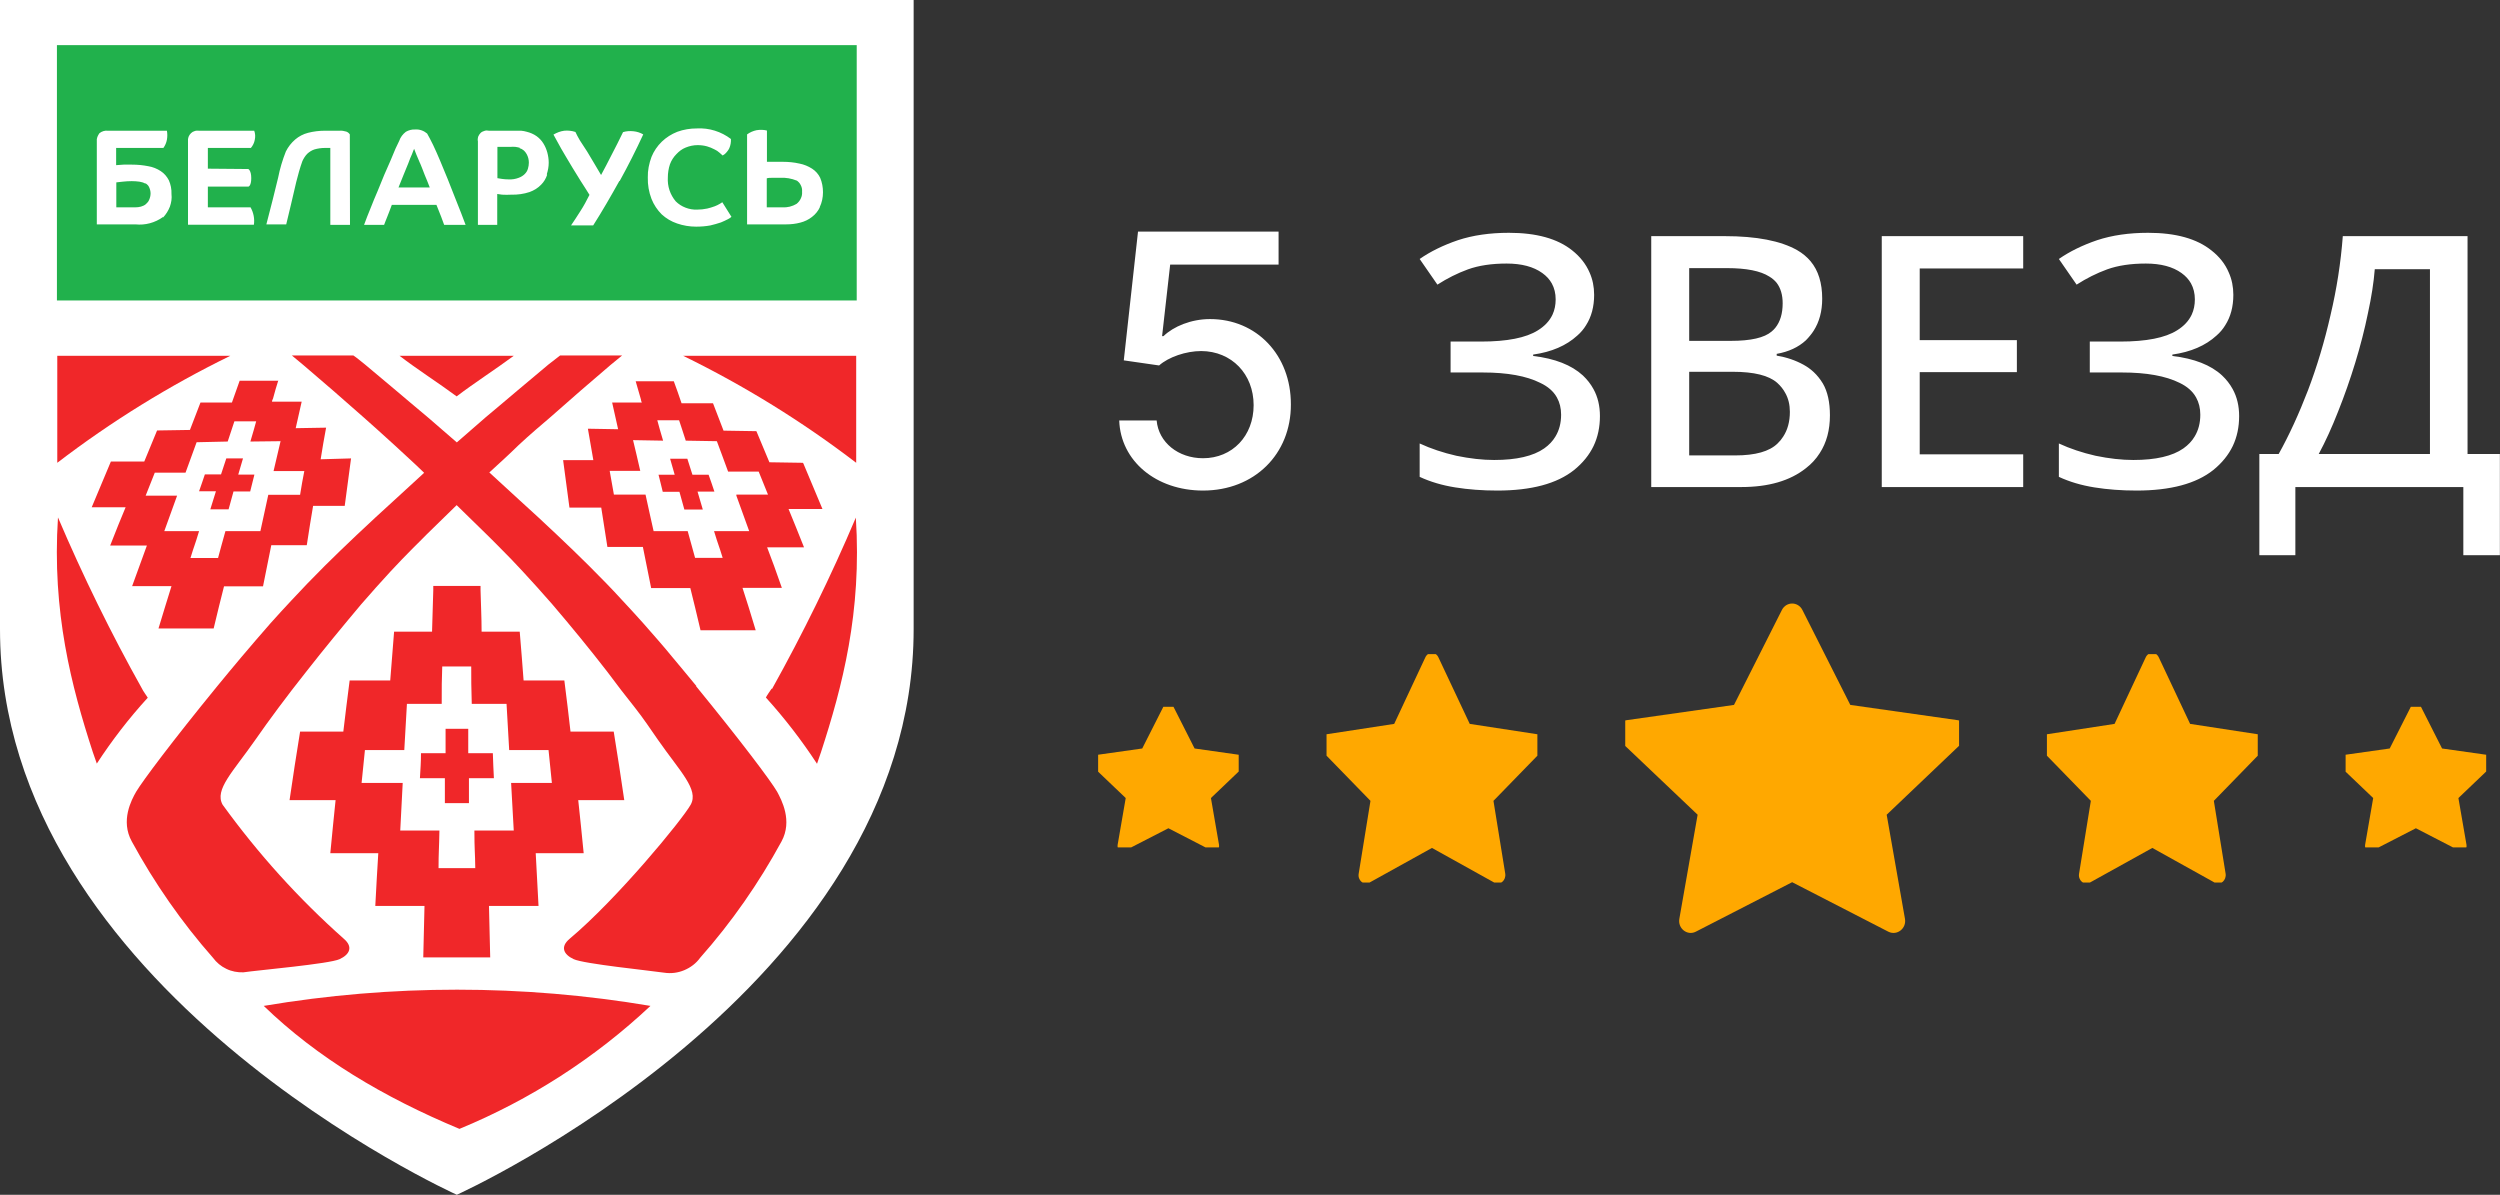 <svg width="142.287" height="68" viewBox="0 0 142.287 68" fill="none" xmlns="http://www.w3.org/2000/svg" xmlns:xlink="http://www.w3.org/1999/xlink">
	<rect x="0" y="0" width="142.287" height="68" fill="#333333" stroke="none"/>
	<desc>
			Created with Pixso.
	</desc>
	<defs>
		<clipPath id="clip192_6767">
			<rect id="StarFill" rx="-0.5" width="19" height="19" transform="translate(92.5 34.228)" fill="white" fill-opacity="0"/>
		</clipPath>
		<clipPath id="clip192_6769">
			<rect id="StarFill" rx="-0.5" width="12" height="13" transform="translate(75.5 37.228)" fill="white" fill-opacity="0"/>
		</clipPath>
		<clipPath id="clip192_6771">
			<rect id="StarFill" rx="-0.5" width="8" height="8" transform="translate(62.5 40.228)" fill="white" fill-opacity="0"/>
		</clipPath>
		<clipPath id="clip192_6773">
			<rect id="StarFill" rx="-0.5" width="12" height="13" transform="translate(116.5 37.228)" fill="white" fill-opacity="0"/>
		</clipPath>
		<clipPath id="clip192_6775">
			<rect id="StarFill" rx="-0.5" width="8" height="8" transform="translate(133.5 40.228)" fill="white" fill-opacity="0"/>
		</clipPath>
	</defs>
	<path id="5 звезд" d="M73.47 23.02C73.48 25.85 71.39 27.92 68.47 27.92C65.8 27.92 63.78 26.24 63.7 23.93L65.83 23.93C65.94 25.18 67.06 26.08 68.47 26.08C70.14 26.08 71.35 24.81 71.35 23.06C71.35 21.29 70.1 19.99 68.37 19.98C67.5 19.98 66.51 20.32 65.97 20.8L63.96 20.51L64.77 13.18L72.77 13.18L72.77 15.06L66.6 15.06L66.14 19.13L66.22 19.13C66.79 18.58 67.79 18.16 68.87 18.16C71.52 18.16 73.48 20.21 73.47 23.02ZM90.27 18.51Q90.73 17.79 90.73 16.78Q90.73 16.09 90.47 15.51Q90.16 14.79 89.48 14.25Q88.23 13.25 85.88 13.25Q84.25 13.25 82.98 13.67Q81.72 14.1 80.8 14.74L81.81 16.2Q82.65 15.66 83.55 15.33Q84.47 15 85.75 15Q87.03 15 87.78 15.54Q88.13 15.79 88.32 16.13Q88.54 16.53 88.54 17.04Q88.54 17.52 88.36 17.91Q88.11 18.44 87.53 18.8Q86.52 19.44 84.29 19.44L82.56 19.44L82.56 21.2L84.4 21.2Q86.48 21.2 87.66 21.79Q88.32 22.1 88.61 22.62Q88.85 23.05 88.85 23.6Q88.85 24.31 88.53 24.84Q88.3 25.23 87.89 25.52Q86.95 26.18 85.04 26.18Q84.05 26.18 82.89 25.94Q81.75 25.68 80.8 25.24L80.8 27.14Q81.7 27.56 82.82 27.74Q83.94 27.92 85.22 27.92Q88.12 27.92 89.59 26.75Q90.33 26.15 90.7 25.38Q91.06 24.62 91.06 23.68Q91.06 22.81 90.69 22.14Q90.46 21.72 90.09 21.37Q89.12 20.48 87.26 20.26L87.26 20.18Q88.83 19.96 89.77 19.1Q90.07 18.84 90.27 18.51ZM126.65 18.51Q127.11 17.79 127.11 16.78Q127.11 16.09 126.85 15.51Q126.55 14.79 125.86 14.25Q124.61 13.25 122.26 13.25Q120.63 13.25 119.36 13.67Q118.1 14.1 117.18 14.74L118.19 16.2Q119.03 15.66 119.93 15.33Q120.85 15 122.13 15Q123.41 15 124.16 15.54Q124.51 15.79 124.7 16.13Q124.92 16.53 124.92 17.04Q124.92 17.52 124.74 17.91Q124.49 18.44 123.91 18.8Q122.9 19.44 120.67 19.44L118.94 19.44L118.94 21.2L120.78 21.2Q122.86 21.2 124.05 21.79Q124.7 22.1 124.99 22.62Q125.23 23.05 125.23 23.6Q125.23 24.31 124.91 24.84Q124.68 25.23 124.27 25.52Q123.33 26.18 121.42 26.18Q120.43 26.18 119.27 25.94Q118.13 25.68 117.18 25.24L117.18 27.14Q118.08 27.56 119.2 27.74Q120.32 27.92 121.6 27.92Q124.5 27.92 125.97 26.75Q126.71 26.15 127.08 25.38Q127.44 24.62 127.44 23.68Q127.44 22.81 127.07 22.14Q126.84 21.72 126.47 21.37Q125.51 20.48 123.64 20.26L123.64 20.18Q125.21 19.96 126.15 19.1Q126.45 18.84 126.65 18.51ZM102.29 14.24Q100.88 13.44 98.16 13.44L93.98 13.44L93.98 27.72L99.11 27.72Q101.43 27.72 102.78 26.65Q103.26 26.28 103.57 25.79Q104.15 24.9 104.15 23.64Q104.15 22.52 103.75 21.83Q103.52 21.45 103.22 21.17Q102.96 20.93 102.65 20.76Q101.96 20.38 101.12 20.24L101.12 20.14Q102.14 19.96 102.78 19.37Q102.91 19.24 103.03 19.09Q103.13 18.97 103.22 18.83Q103.71 18.07 103.71 17Q103.71 15.66 103.05 14.87Q102.74 14.5 102.29 14.24ZM107.1 27.72L115.15 27.72L115.15 25.86L109.26 25.86L109.26 21.18L114.79 21.18L114.79 19.36L109.26 19.36L109.26 15.28L115.15 15.28L115.15 13.44L107.1 13.44L107.1 27.72ZM140.44 25.84L140.44 13.44L133.34 13.44Q133.17 15.7 132.64 17.94Q132.13 20.18 131.36 22.21Q130.58 24.24 129.69 25.84L128.59 25.84L128.59 31.6L130.64 31.6L130.64 27.72L140.2 27.72L140.2 31.6L142.28 31.6L142.28 25.84L140.44 25.84ZM100.83 18.87Q100.21 19.4 98.52 19.4L96.14 19.4L96.14 15.26L98.29 15.26Q99.95 15.26 100.7 15.74Q100.95 15.89 101.12 16.1Q101.46 16.55 101.46 17.26Q101.46 18.14 101.04 18.66Q100.95 18.77 100.83 18.87ZM134.77 17.83Q135.07 16.46 135.16 15.32L138.3 15.32L138.3 25.84L131.97 25.84Q132.55 24.76 133.07 23.43Q133.61 22.08 134.05 20.64Q134.49 19.2 134.77 17.83ZM96.14 25.92L96.14 21.16L98.62 21.16Q100.44 21.16 101.15 21.79Q101.44 22.05 101.61 22.37Q101.87 22.83 101.87 23.44Q101.87 24.27 101.49 24.85Q101.36 25.06 101.17 25.24Q100.48 25.92 98.76 25.92L96.14 25.92Z" fill="#FFFFFF" fill-opacity="1" fill-rule="evenodd"/>
	<rect id="StarFill" rx="-0.5" width="19" height="19" transform="translate(92.5 34.228)" fill="#FFFFFF" fill-opacity="0"/>
	<g clip-path="url(#clip192_6767)">
		<path id="Vector" d="M96.51 53.03C96.03 53.27 95.48 52.84 95.58 52.29L96.62 46.37L92.21 42.18C91.8 41.79 92.01 41.07 92.57 40.99L98.69 40.12L101.42 34.71C101.67 34.23 102.33 34.23 102.58 34.71L105.31 40.12L111.43 40.99C111.98 41.07 112.19 41.79 111.78 42.18L107.38 46.37L108.42 52.29C108.52 52.84 107.97 53.27 107.48 53.03L102 50.21L96.51 53.03L96.51 53.03Z" fill="#FFA800" fill-opacity="1" fill-rule="nonzero"/>
	</g>
	<rect id="StarFill" rx="-0.5" width="12" height="13" transform="translate(75.5 37.228)" fill="#FFFFFF" fill-opacity="0"/>
	<g clip-path="url(#clip192_6769)">
		<path id="Vector" d="M77.93 50.24C77.62 50.41 77.26 50.1 77.33 49.72L78 45.58L75.14 42.64C74.87 42.37 75.01 41.86 75.37 41.81L79.35 41.2L81.12 37.42C81.28 37.07 81.71 37.07 81.87 37.42L83.65 41.2L87.63 41.81C87.99 41.86 88.13 42.37 87.86 42.64L85 45.58L85.67 49.72C85.73 50.1 85.38 50.41 85.06 50.24L81.5 48.26L77.93 50.24L77.93 50.24Z" fill="#FFA800" fill-opacity="1" fill-rule="nonzero"/>
	</g>
	<rect id="StarFill" rx="-0.5" width="8" height="8" transform="translate(62.5 40.228)" fill="#FFFFFF" fill-opacity="0"/>
	<g clip-path="url(#clip192_6771)">
		<path id="Vector" d="M64.03 48.41C63.81 48.52 63.56 48.33 63.61 48.08L64.07 45.42L62.09 43.53C61.91 43.35 62 43.03 62.25 42.99L65.01 42.6L66.24 40.17C66.34 39.95 66.65 39.95 66.76 40.17L67.99 42.6L70.74 42.99C70.99 43.03 71.08 43.35 70.9 43.53L68.92 45.42L69.38 48.08C69.43 48.33 69.18 48.52 68.96 48.41L66.5 47.14L64.03 48.41L64.03 48.41Z" fill="#FFA800" fill-opacity="1" fill-rule="nonzero"/>
	</g>
	<rect id="StarFill" rx="-0.5" width="12" height="13" transform="translate(116.5 37.228)" fill="#FFFFFF" fill-opacity="0"/>
	<g clip-path="url(#clip192_6773)">
		<path id="Vector" d="M118.93 50.24C118.62 50.41 118.26 50.1 118.33 49.72L119 45.58L116.14 42.64C115.87 42.37 116.01 41.86 116.37 41.81L120.35 41.2L122.12 37.42C122.28 37.07 122.71 37.07 122.87 37.42L124.65 41.2L128.63 41.81C128.99 41.86 129.13 42.37 128.86 42.64L126 45.58L126.67 49.72C126.73 50.1 126.38 50.41 126.06 50.24L122.5 48.26L118.93 50.24L118.93 50.24Z" fill="#FFA800" fill-opacity="1" fill-rule="nonzero"/>
	</g>
	<rect id="StarFill" rx="-0.5" width="8" height="8" transform="translate(133.5 40.228)" fill="#FFFFFF" fill-opacity="0"/>
	<g clip-path="url(#clip192_6775)">
		<path id="Vector" d="M135.03 48.41C134.81 48.52 134.56 48.33 134.61 48.08L135.07 45.42L133.09 43.53C132.91 43.35 133 43.03 133.25 42.99L136.01 42.6L137.24 40.17C137.35 39.95 137.64 39.95 137.76 40.17L138.99 42.6L141.74 42.99C141.99 43.03 142.08 43.35 141.9 43.53L139.92 45.42L140.38 48.08C140.43 48.33 140.18 48.52 139.96 48.41L137.5 47.14L135.03 48.41L135.03 48.41Z" fill="#FFA800" fill-opacity="1" fill-rule="nonzero"/>
	</g>
	<path id="Vector" d="M26 0L0 0L0 35.81C0 56.29 26 68 26 68C26 68 52 56.28 52 35.81L52 0L26 0Z" fill="#FFFFFF" fill-opacity="1" fill-rule="nonzero"/>
	<path id="Vector" d="M3.24 17.1L48.76 17.1L48.76 2.57L3.24 2.57L3.24 17.1ZM9.28 12.35C8.82 12.68 8.26 12.83 7.71 12.77L5.51 12.77L5.51 8.04C5.5 7.96 5.51 7.88 5.54 7.8C5.57 7.72 5.61 7.65 5.66 7.58C5.8 7.47 5.97 7.42 6.14 7.44L9.5 7.44C9.53 7.61 9.53 7.78 9.5 7.95C9.47 8.12 9.4 8.28 9.3 8.42L6.61 8.42L6.61 9.4L7.03 9.37C7.17 9.37 7.33 9.37 7.51 9.37C7.83 9.37 8.14 9.4 8.44 9.46C8.69 9.5 8.94 9.6 9.15 9.74C9.35 9.87 9.5 10.05 9.61 10.26C9.72 10.51 9.77 10.77 9.76 11.04C9.79 11.29 9.75 11.53 9.67 11.76C9.58 11.99 9.45 12.2 9.28 12.38L9.28 12.35ZM14.13 9.62C14.13 9.62 14.3 9.69 14.3 10.14C14.3 10.59 14.14 10.62 14.14 10.62L11.83 10.62L11.83 11.8L14.26 11.8C14.43 12.1 14.5 12.45 14.45 12.79L10.7 12.79L10.7 8.04C10.69 7.96 10.7 7.87 10.73 7.79C10.76 7.71 10.81 7.64 10.87 7.58C10.93 7.52 11 7.48 11.08 7.46C11.16 7.43 11.25 7.43 11.33 7.44L14.47 7.44C14.53 7.61 14.54 7.78 14.5 7.96C14.47 8.13 14.39 8.29 14.28 8.42L11.83 8.42L11.83 9.6L14.13 9.62ZM19.92 12.8L18.8 12.8L18.8 8.42L18.49 8.42C18.29 8.42 18.09 8.45 17.91 8.5C17.75 8.55 17.61 8.64 17.49 8.75C17.37 8.87 17.28 9.02 17.21 9.17C17.07 9.56 16.96 9.96 16.86 10.36C16.82 10.57 16.29 12.77 16.29 12.77L15.16 12.77C15.28 12.32 15.8 10.28 15.83 10.11C15.93 9.6 16.08 9.1 16.27 8.62C16.4 8.36 16.58 8.13 16.8 7.94C17.01 7.76 17.26 7.63 17.53 7.56C17.84 7.48 18.16 7.44 18.48 7.44L19.32 7.44C19.45 7.43 19.58 7.45 19.71 7.49C19.79 7.52 19.86 7.57 19.91 7.65L19.92 12.8ZM25.28 12.8C25.24 12.68 25.18 12.53 25.11 12.34L24.84 11.66L22.3 11.66C22.2 11.92 22.11 12.18 22.04 12.34C21.97 12.5 21.91 12.68 21.86 12.8L20.72 12.8C20.83 12.49 20.96 12.17 21.09 11.85C21.22 11.52 21.35 11.2 21.49 10.88L21.87 9.95C22 9.65 22.12 9.37 22.23 9.13C22.34 8.88 22.43 8.65 22.51 8.46C22.6 8.27 22.67 8.12 22.72 8.02C22.79 7.81 22.93 7.63 23.1 7.5C23.26 7.41 23.44 7.36 23.62 7.37C23.88 7.35 24.12 7.44 24.31 7.6C24.41 7.76 24.51 7.98 24.65 8.25C24.78 8.52 24.91 8.82 25.05 9.15C25.19 9.48 25.33 9.82 25.48 10.19C25.63 10.56 25.76 10.89 25.89 11.23C26.02 11.57 26.14 11.87 26.25 12.14L26.5 12.8L25.28 12.8ZM31.14 9.95C31.07 10.16 30.96 10.35 30.8 10.51C30.62 10.7 30.39 10.84 30.14 10.93C29.81 11.04 29.45 11.09 29.1 11.08C28.92 11.09 28.75 11.09 28.58 11.08L28.3 11.04L28.3 12.8L27.2 12.8L27.2 8.04C27.18 7.96 27.19 7.87 27.21 7.79C27.24 7.71 27.29 7.63 27.35 7.57C27.41 7.51 27.49 7.47 27.57 7.45C27.65 7.42 27.74 7.42 27.83 7.44L29.31 7.44C29.43 7.44 29.55 7.44 29.66 7.44C29.77 7.45 29.88 7.47 29.98 7.5C30.18 7.55 30.37 7.63 30.54 7.75C30.69 7.86 30.83 8 30.93 8.17C31.03 8.33 31.1 8.5 31.15 8.68C31.2 8.87 31.23 9.06 31.23 9.26C31.23 9.48 31.19 9.7 31.12 9.92L31.14 9.95ZM35.25 10.3C34.76 11.18 34.27 12.03 33.76 12.83L32.5 12.83C32.67 12.59 32.84 12.31 33.03 12.02C33.22 11.73 33.39 11.41 33.55 11.09C33.37 10.81 33.21 10.54 33.03 10.27L32.58 9.54L32.21 8.92L31.94 8.46C31.89 8.38 31.5 7.66 31.5 7.66C31.69 7.55 31.89 7.47 32.11 7.44C32.32 7.42 32.54 7.44 32.75 7.51C32.81 7.65 32.9 7.81 33.01 8L33.42 8.63C33.55 8.85 33.68 9.07 33.82 9.3L34.21 9.96C34.41 9.59 34.6 9.23 34.77 8.89C34.95 8.55 35.33 7.8 35.46 7.52C35.65 7.46 35.85 7.45 36.05 7.47C36.25 7.49 36.44 7.55 36.61 7.65C36.2 8.54 35.75 9.43 35.27 10.3L35.25 10.3ZM41.44 12.47C41.31 12.54 41.17 12.6 41.03 12.66C40.83 12.73 40.63 12.78 40.43 12.83C40.16 12.88 39.89 12.9 39.62 12.9C39.25 12.9 38.89 12.84 38.54 12.72C38.21 12.61 37.91 12.43 37.66 12.2C37.41 11.95 37.21 11.65 37.08 11.32C36.93 10.93 36.86 10.52 36.87 10.1C36.86 9.7 36.94 9.31 37.08 8.93C37.21 8.61 37.41 8.31 37.67 8.06C37.92 7.82 38.22 7.63 38.55 7.5C38.91 7.37 39.28 7.31 39.66 7.31C40.36 7.27 41.05 7.49 41.6 7.91C41.61 8.09 41.58 8.27 41.51 8.43C41.48 8.5 41.44 8.56 41.39 8.62C41.35 8.68 41.3 8.72 41.25 8.77C41.21 8.8 41.17 8.83 41.13 8.85L40.95 8.69C40.86 8.61 40.77 8.55 40.66 8.5C40.53 8.43 40.38 8.37 40.24 8.33C40.06 8.28 39.88 8.26 39.7 8.26C39.47 8.26 39.24 8.31 39.02 8.4C38.82 8.48 38.65 8.61 38.5 8.77C38.34 8.93 38.21 9.13 38.13 9.35C38.05 9.59 38.01 9.85 38.01 10.1C37.98 10.6 38.14 11.08 38.46 11.46C38.62 11.62 38.81 11.74 39.02 11.82C39.23 11.9 39.45 11.94 39.68 11.93C39.87 11.93 40.06 11.91 40.25 11.87C40.39 11.84 40.54 11.79 40.68 11.74C40.78 11.7 40.87 11.66 40.97 11.6L41.11 11.51L41.63 12.34C41.57 12.39 41.51 12.44 41.44 12.47L41.44 12.47ZM46.67 11.78C46.57 12 46.41 12.2 46.21 12.35C46.02 12.5 45.79 12.61 45.55 12.67C45.29 12.74 45.02 12.77 44.75 12.77L42.52 12.77L42.52 7.65C42.68 7.53 42.87 7.45 43.06 7.41C43.26 7.38 43.46 7.38 43.65 7.43L43.65 9.21L44.04 9.21C44.19 9.21 44.36 9.21 44.57 9.21C44.88 9.21 45.19 9.24 45.5 9.31C45.76 9.36 46 9.46 46.22 9.6C46.42 9.73 46.58 9.91 46.68 10.12C46.79 10.38 46.84 10.66 46.84 10.94C46.84 11.24 46.78 11.53 46.65 11.8L46.67 11.78Z" fill="#21B14C" fill-opacity="1" fill-rule="nonzero"/>
	<path id="Vector" d="M45.35 10.28C45.05 10.16 44.73 10.1 44.41 10.12L43.97 10.12C43.84 10.12 43.73 10.12 43.64 10.15L43.64 11.8L44.52 11.8C44.81 11.82 45.09 11.75 45.34 11.6C45.44 11.52 45.53 11.41 45.58 11.29C45.64 11.17 45.66 11.04 45.65 10.91C45.66 10.79 45.64 10.66 45.58 10.55C45.53 10.43 45.44 10.34 45.34 10.27L45.35 10.28Z" fill="#21B14C" fill-opacity="1" fill-rule="nonzero"/>
	<path id="Vector" d="M23.91 9.3L23.69 8.78L23.57 8.47C23.55 8.52 23.5 8.62 23.45 8.77C23.38 8.91 23.32 9.08 23.24 9.29C23.16 9.49 23.07 9.71 22.97 9.95C22.88 10.18 22.78 10.43 22.68 10.67L24.46 10.67C24.37 10.43 24.27 10.19 24.17 9.95C24.08 9.7 23.99 9.49 23.91 9.29L23.91 9.3Z" fill="#21B14C" fill-opacity="1" fill-rule="nonzero"/>
	<path id="Vector" d="M8.27 10.45C8.17 10.39 8.06 10.36 7.94 10.34C7.8 10.32 7.65 10.31 7.5 10.31C7.33 10.31 7.15 10.32 6.98 10.34L6.62 10.38L6.62 11.8L7.7 11.8C7.81 11.8 7.91 11.79 8.02 11.76C8.12 11.73 8.22 11.69 8.3 11.62C8.38 11.55 8.45 11.47 8.49 11.37C8.54 11.26 8.57 11.13 8.57 11.01C8.57 10.89 8.54 10.77 8.49 10.66C8.45 10.56 8.37 10.49 8.28 10.43L8.27 10.45Z" fill="#21B14C" fill-opacity="1" fill-rule="nonzero"/>
	<path id="Vector" d="M29.58 8.41C29.5 8.39 29.42 8.37 29.34 8.36C29.24 8.35 29.14 8.35 29.05 8.36L28.31 8.36L28.31 10.14L28.55 10.18C28.68 10.2 28.82 10.21 28.95 10.21C29.15 10.22 29.34 10.19 29.52 10.12C29.66 10.07 29.77 10 29.87 9.9C29.96 9.81 30.02 9.71 30.05 9.59C30.08 9.49 30.1 9.37 30.1 9.26C30.1 9.09 30.06 8.93 29.98 8.78C29.94 8.7 29.88 8.63 29.82 8.57C29.75 8.51 29.67 8.46 29.58 8.44L29.58 8.41Z" fill="#21B14C" fill-opacity="1" fill-rule="nonzero"/>
	<path id="Vector" d="M25.96 20.25L22.74 20.25C23.74 21.02 24.98 21.81 25.99 22.56C27 21.79 28.23 21 29.24 20.25L25.96 20.25Z" fill="#F02729" fill-opacity="1" fill-rule="nonzero"/>
	<path id="Vector" d="M8.08 39.19C6.31 36.03 4.72 32.78 3.3 29.45C2.95 34.83 4.07 39.08 5.28 42.8C5.33 42.95 5.46 43.32 5.51 43.46C6.37 42.14 7.34 40.88 8.41 39.71C8.35 39.61 8.13 39.31 8.08 39.19L8.08 39.19Z" fill="#F02729" fill-opacity="1" fill-rule="nonzero"/>
	<path id="Vector" d="M3.26 20.25L3.26 26.34C6.33 23.99 9.63 21.95 13.11 20.25L3.26 20.25Z" fill="#F02729" fill-opacity="1" fill-rule="nonzero"/>
	<path id="Vector" d="M15.82 21.67L13.64 21.67C13.48 22.11 13.37 22.42 13.2 22.91L11.41 22.91C11.19 23.49 11.04 23.87 10.81 24.47L8.94 24.5C8.66 25.18 8.48 25.63 8.21 26.27L6.31 26.27L5.22 28.87L7.15 28.87C6.86 29.57 6.63 30.12 6.27 31.05L8.36 31.05C8.08 31.81 7.87 32.39 7.52 33.36L9.76 33.36C9.51 34.17 9.32 34.77 9.02 35.77L12.16 35.77C12.4 34.78 12.54 34.18 12.75 33.37L14.97 33.37C15.16 32.4 15.28 31.81 15.44 31.03L17.46 31.03C17.6 30.09 17.7 29.52 17.82 28.79L19.62 28.79C19.77 27.65 19.84 27.1 19.98 26.09L18.25 26.14C18.36 25.47 18.43 25.02 18.56 24.34L16.83 24.37L17.17 22.86L15.48 22.86C15.48 22.79 15.52 22.74 15.54 22.68C15.65 22.29 15.72 22.01 15.84 21.65L15.82 21.67ZM15.98 25.06C15.85 25.6 15.75 26.05 15.57 26.81L17.32 26.81C17.23 27.26 17.16 27.66 17.08 28.16L15.27 28.16C15.09 28.97 14.98 29.48 14.82 30.23L12.83 30.23C12.59 31.1 12.61 31.01 12.41 31.76L10.84 31.76C11.07 31 11.07 31.1 11.33 30.23L9.35 30.23L10.08 28.21L8.29 28.21L8.81 26.9L10.56 26.9C10.83 26.15 10.99 25.71 11.19 25.17L12.96 25.13C13.18 24.47 13.19 24.44 13.34 23.98L14.58 23.98C14.45 24.44 14.45 24.47 14.25 25.13L15.96 25.11L15.98 25.06Z" fill="#F02729" fill-opacity="1" fill-rule="nonzero"/>
	<path id="Vector" d="M13.86 26.09L12.88 26.09L12.58 27L11.66 27C11.53 27.38 11.47 27.57 11.33 27.96L12.29 27.96L11.97 28.99L13.01 28.99C13.12 28.57 13.18 28.37 13.29 27.97L14.24 27.97C14.34 27.57 14.39 27.38 14.48 27.01L13.56 27.01C13.67 26.63 13.73 26.45 13.83 26.09L13.86 26.09Z" fill="#F02729" fill-opacity="1" fill-rule="nonzero"/>
	<path id="Vector" d="M24.16 51.56C24.14 52.59 24.12 53.31 24.09 54.49L27.9 54.49C27.87 53.31 27.85 52.57 27.83 51.56L30.65 51.56C30.59 50.34 30.55 49.59 30.49 48.56L33.22 48.56C33.1 47.33 33.02 46.57 32.91 45.54L35.53 45.54C35.3 43.99 35.18 43.18 34.93 41.64L32.47 41.64C32.36 40.6 32.26 39.9 32.12 38.73L29.8 38.73C29.73 37.75 29.67 37.06 29.58 35.95L27.41 35.95C27.41 35.1 27.37 34.48 27.35 33.59C27.35 33.51 27.35 33.43 27.35 33.35L24.66 33.35C24.66 33.43 24.66 33.51 24.66 33.59C24.63 34.48 24.61 35.1 24.59 35.95L22.43 35.95C22.34 37.06 22.29 37.75 22.21 38.73L19.9 38.73C19.75 39.9 19.66 40.62 19.54 41.64L17.08 41.64C16.83 43.19 16.71 43.97 16.48 45.54L19.1 45.54C18.99 46.58 18.92 47.33 18.8 48.56L21.53 48.56C21.46 49.6 21.43 50.34 21.36 51.56L24.19 51.56L24.16 51.56ZM20.58 44.56C20.65 43.89 20.7 43.35 20.77 42.69L23.01 42.69C23.07 41.59 23.11 40.94 23.16 40.06L25.14 40.06C25.14 39.02 25.14 38.77 25.17 37.93L26.82 37.93C26.82 38.77 26.82 39 26.85 40.06L28.83 40.06C28.88 40.94 28.92 41.62 28.98 42.69L31.22 42.69C31.29 43.35 31.34 43.89 31.41 44.56L29.09 44.56C29.15 45.66 29.19 46.34 29.24 47.27L27 47.27C27 48.38 27.04 48.5 27.05 49.41L24.96 49.41C24.96 48.5 24.99 48.37 25.01 47.27L22.78 47.27C22.83 46.34 22.86 45.66 22.92 44.56L20.61 44.56L20.58 44.56Z" fill="#F02729" fill-opacity="1" fill-rule="nonzero"/>
	<path id="Vector" d="M25.3 45.71L26.69 45.71C26.69 45.14 26.69 44.85 26.69 44.29L28.11 44.29C28.08 43.72 28.07 43.44 28.05 42.87L26.65 42.87C26.65 42.31 26.65 42.03 26.65 41.48L25.36 41.48C25.36 42.03 25.36 42.31 25.36 42.87L23.96 42.87C23.96 43.44 23.93 43.72 23.9 44.29L25.32 44.29C25.32 44.85 25.32 45.14 25.32 45.71L25.3 45.71Z" fill="#F02729" fill-opacity="1" fill-rule="nonzero"/>
	<path id="Vector" d="M43.92 39.19C43.86 39.28 43.64 39.59 43.59 39.7C44.66 40.88 45.63 42.14 46.5 43.47C46.55 43.32 46.68 42.95 46.73 42.8C47.94 39.08 49.06 34.84 48.71 29.46C47.3 32.79 45.7 36.05 43.94 39.21L43.92 39.19Z" fill="#F02729" fill-opacity="1" fill-rule="nonzero"/>
	<path id="Vector" d="M48.73 20.25L38.88 20.25C42.36 21.95 45.66 23.99 48.73 26.34L48.73 20.25Z" fill="#F02729" fill-opacity="1" fill-rule="nonzero"/>
	<path id="Vector" d="M45.69 26.34L43.79 26.31L43.05 24.54L41.18 24.51C40.96 23.93 40.81 23.54 40.58 22.95L38.79 22.95C38.63 22.46 38.51 22.15 38.35 21.7L36.18 21.7C36.29 22.08 36.37 22.36 36.48 22.74C36.48 22.79 36.5 22.85 36.53 22.91L34.84 22.91L35.18 24.43L33.46 24.4C33.58 25.08 33.66 25.53 33.77 26.19L32.05 26.19C32.19 27.2 32.26 27.75 32.41 28.89L34.22 28.89C34.33 29.62 34.42 30.19 34.57 31.13L36.59 31.13C36.75 31.91 36.87 32.5 37.06 33.47L39.29 33.47C39.49 34.28 39.64 34.88 39.87 35.87L43.01 35.87C42.71 34.87 42.52 34.26 42.26 33.46L44.5 33.46C44.16 32.49 43.95 31.9 43.66 31.15L45.76 31.15C45.39 30.22 45.17 29.67 44.88 28.97L46.81 28.97L45.72 26.37L45.69 26.34ZM41.91 28.21C42.2 29 42.38 29.51 42.64 30.23L40.64 30.23C40.9 31.09 40.9 30.99 41.13 31.75L39.56 31.75C39.35 30.99 39.38 31.09 39.14 30.23L37.2 30.23C37.04 29.5 36.92 28.99 36.74 28.15L34.94 28.15C34.85 27.63 34.78 27.26 34.7 26.8L36.44 26.8C36.27 26.04 36.16 25.6 36.03 25.05L37.74 25.08C37.54 24.41 37.54 24.39 37.41 23.92L38.65 23.92C38.8 24.39 38.82 24.41 39.03 25.08L40.8 25.11C41 25.63 41.16 26.09 41.44 26.84L43.18 26.84C43.36 27.29 43.51 27.67 43.71 28.15L41.91 28.15L41.91 28.21Z" fill="#F02729" fill-opacity="1" fill-rule="nonzero"/>
	<path id="Vector" d="M39.41 27.02C39.29 26.64 39.23 26.46 39.12 26.11L38.14 26.11C38.24 26.46 38.29 26.63 38.4 27.02L37.48 27.02C37.58 27.4 37.62 27.59 37.72 27.99L38.67 27.99L38.95 29L40 29L39.7 27.98L40.66 27.98C40.53 27.58 40.46 27.39 40.33 27.02L39.4 27.02L39.41 27.02Z" fill="#F02729" fill-opacity="1" fill-rule="nonzero"/>
	<path id="Vector" d="M39.63 39.04C39.19 38.52 38.74 37.95 38.26 37.39C37.74 36.75 37.16 36.1 36.6 35.46C36.2 35.02 35.81 34.58 35.41 34.16C34.83 33.52 34.18 32.86 33.5 32.18C32.92 31.61 32.32 31.02 31.69 30.43C31.07 29.84 30.28 29.11 29.55 28.45C28.99 27.93 28.41 27.41 27.85 26.89C28.42 26.37 28.99 25.85 29.52 25.33C29.85 25.03 30.17 24.73 30.49 24.46L31.33 23.74L33.04 22.24L34.74 20.78L35.41 20.23L31.88 20.23L31.21 20.75L29.47 22.21L28.63 22.92L27.63 23.76C27.11 24.22 26.56 24.69 26 25.18C25.43 24.69 24.89 24.22 24.36 23.76L23.36 22.92L22.52 22.21L20.78 20.75C20.54 20.56 20.32 20.37 20.11 20.23L16.61 20.23L17.27 20.78C17.69 21.14 18.27 21.64 18.97 22.24L20.68 23.74L21.51 24.48C21.82 24.76 22.14 25.05 22.47 25.35C22.99 25.84 23.57 26.35 24.14 26.91C23.58 27.43 23 27.95 22.44 28.47C21.72 29.13 20.99 29.79 20.3 30.45C19.6 31.11 19.07 31.63 18.49 32.2C17.81 32.88 17.17 33.54 16.58 34.18C16.18 34.6 15.79 35.04 15.39 35.48C14.83 36.12 14.27 36.77 13.73 37.41C13.26 37.97 12.8 38.52 12.36 39.06C9.81 42.18 8.12 44.44 7.75 45.06C7.48 45.53 6.85 46.71 7.5 47.89C8.79 50.26 10.34 52.49 12.12 54.51C12.32 54.78 12.58 55 12.88 55.14C13.18 55.29 13.52 55.35 13.85 55.34C14.66 55.22 18.75 54.86 19.33 54.59C19.91 54.32 20.1 53.89 19.58 53.44C17 51.15 14.69 48.59 12.67 45.8C12.19 44.94 13.27 43.92 14.53 42.11C14.93 41.54 15.37 40.92 15.85 40.28C16.33 39.64 16.86 38.94 17.42 38.24C18.42 36.96 19.51 35.64 20.56 34.39C21.12 33.74 21.69 33.11 22.24 32.51C22.68 32.04 23.1 31.6 23.51 31.19C23.77 30.93 24.04 30.67 24.27 30.43C24.85 29.86 25.42 29.3 25.99 28.75C26.56 29.3 27.13 29.86 27.71 30.43C27.96 30.68 28.24 30.95 28.47 31.19C28.88 31.6 29.31 32.04 29.74 32.51C30.3 33.11 30.86 33.74 31.43 34.39C32.5 35.64 33.58 36.96 34.57 38.24C35.09 38.94 35.61 39.62 36.14 40.28C36.66 40.94 37.05 41.54 37.45 42.11C38.71 43.92 39.79 44.94 39.31 45.8C38.82 46.67 35.12 51.17 32.41 53.44C31.88 53.89 32.07 54.32 32.65 54.59C33.22 54.86 36.99 55.24 37.8 55.36C38.19 55.42 38.58 55.37 38.94 55.22C39.3 55.07 39.62 54.83 39.85 54.51C41.64 52.49 43.19 50.26 44.48 47.89C45.12 46.71 44.48 45.53 44.23 45.06C43.87 44.44 42.17 42.18 39.62 39.06L39.63 39.04Z" fill="#F02729" fill-opacity="1" fill-rule="nonzero"/>
	<path id="Vector" d="M15.01 57.25C18.05 60.19 21.81 62.44 26.15 64.25C30.17 62.59 33.86 60.22 37.02 57.25C29.74 56.02 22.29 56.02 15.01 57.25Z" fill="#F02729" fill-opacity="1" fill-rule="nonzero"/>
</svg>
